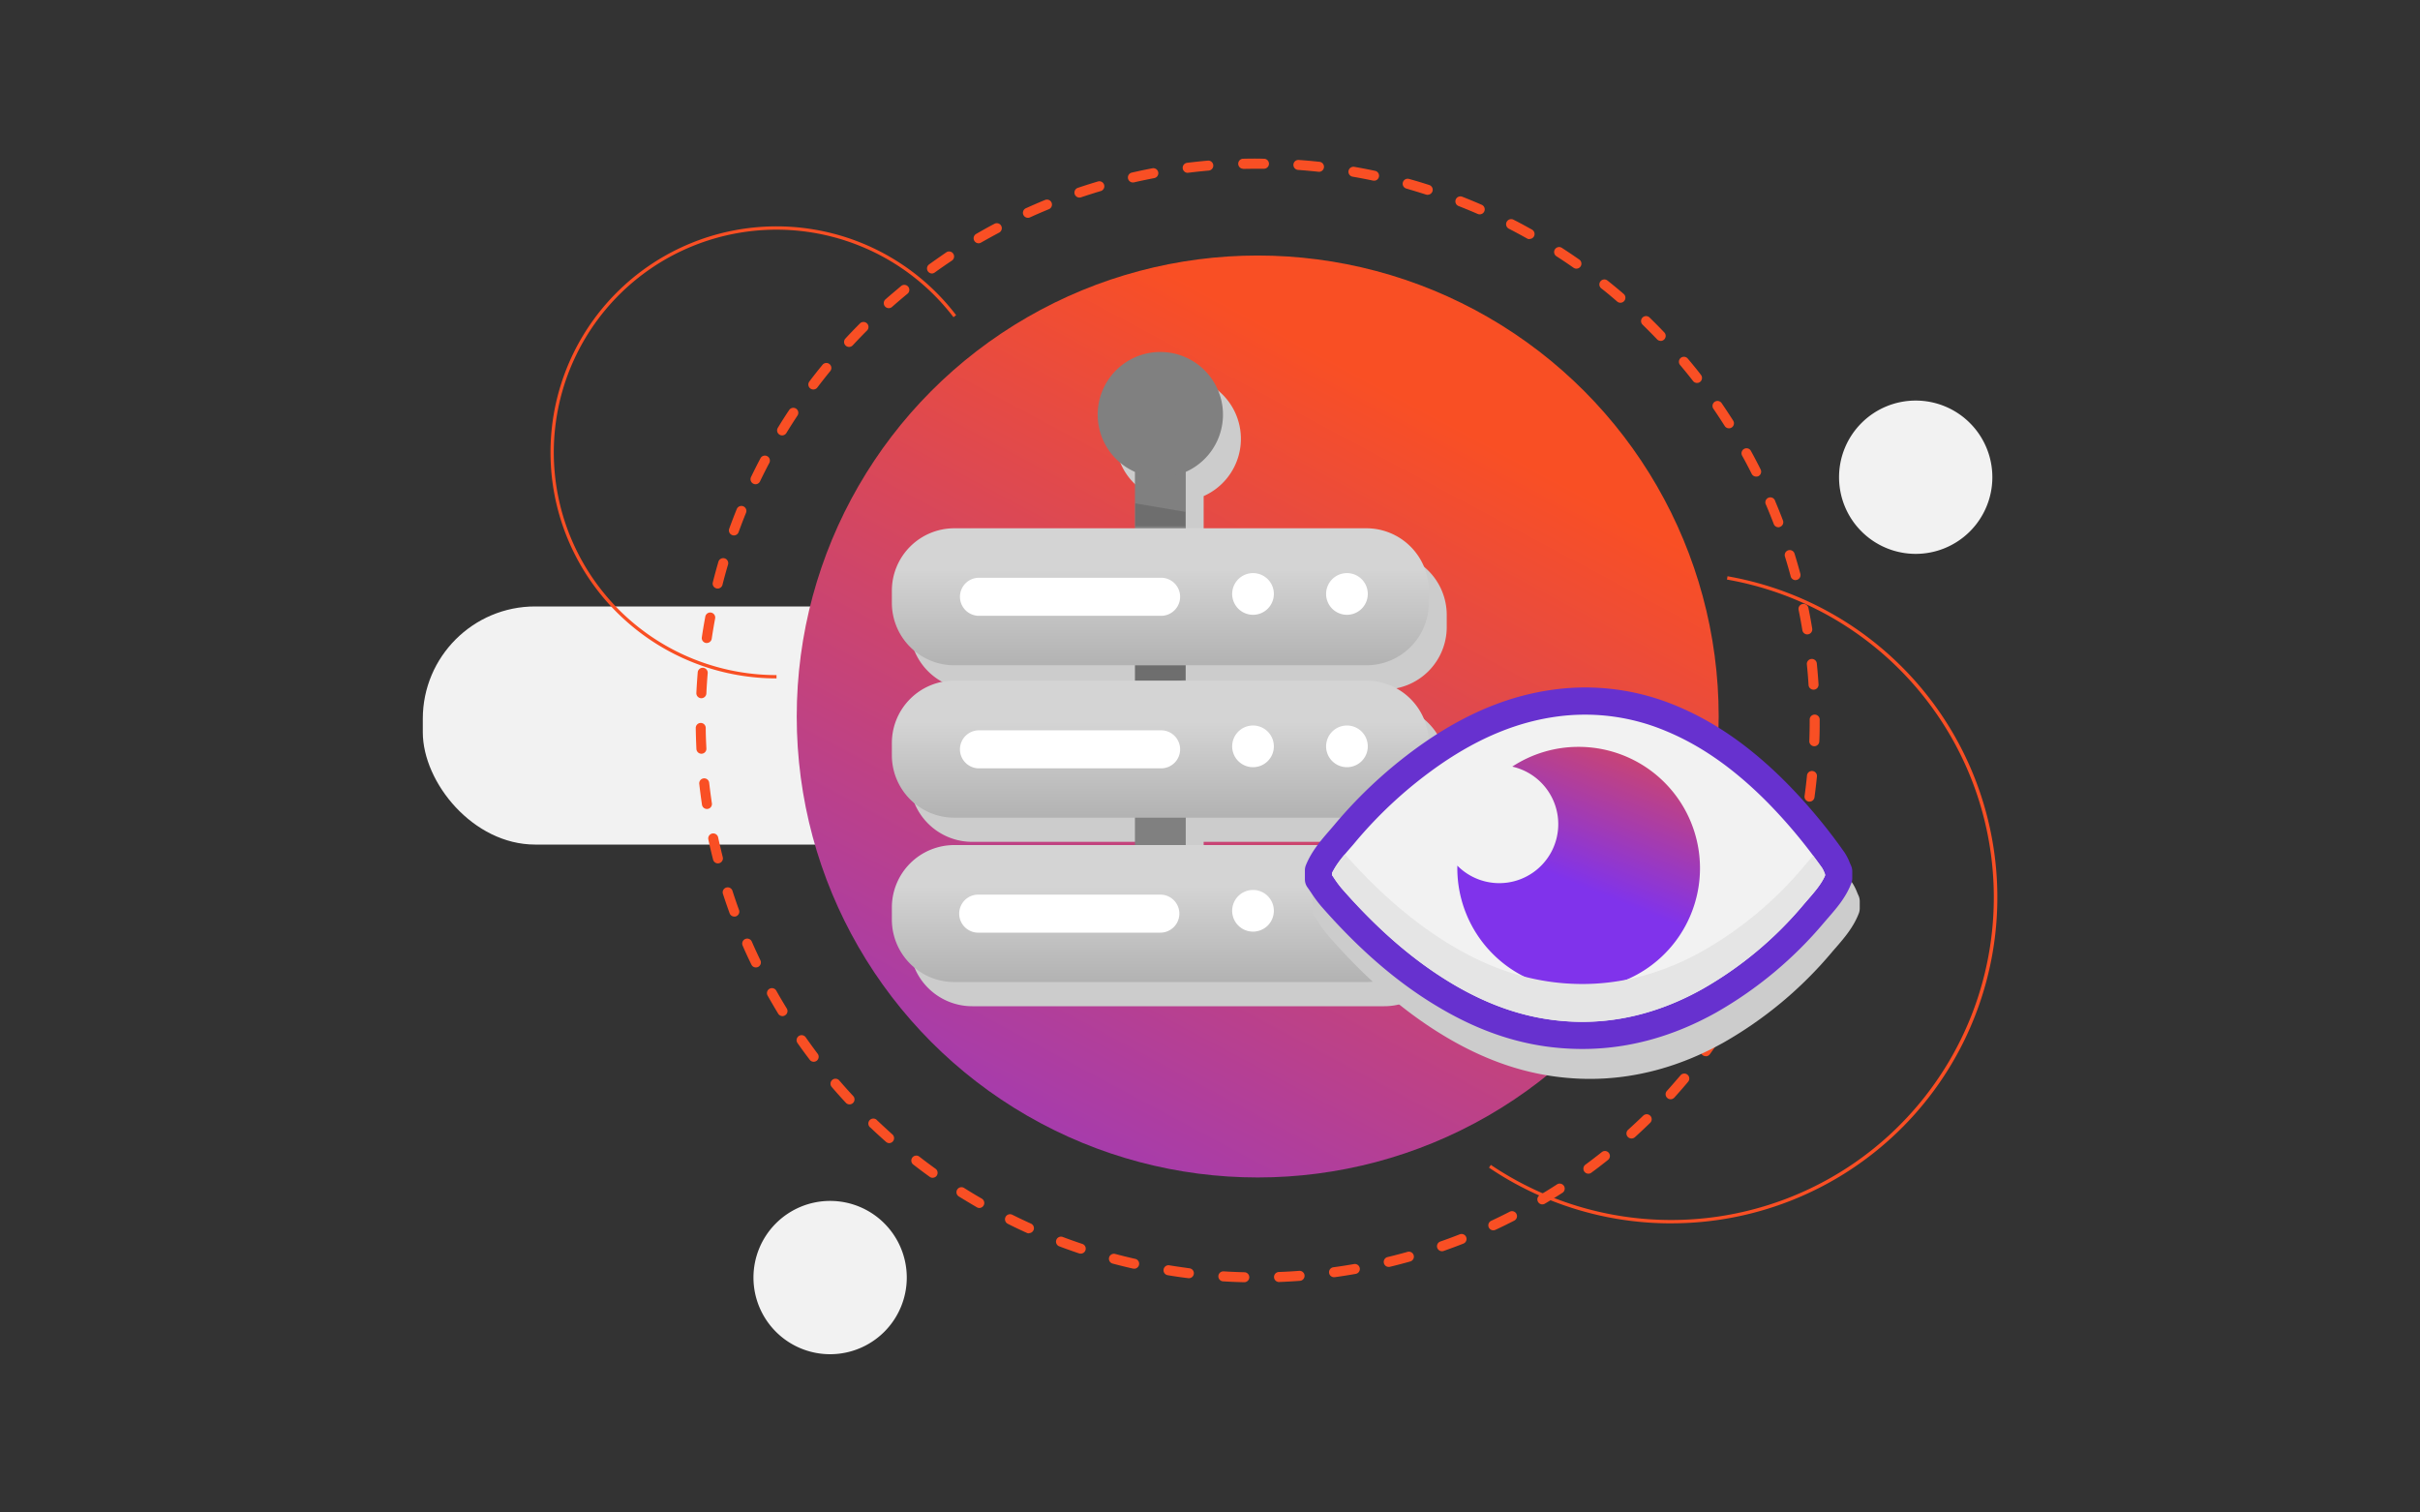 <svg xmlns="http://www.w3.org/2000/svg" xmlns:xlink="http://www.w3.org/1999/xlink" viewBox="0 0 800 500"><rect x="0" y="0" width="800" height="500" fill="#333333" stroke="none"/><defs><linearGradient id="a" x1="284.66" y1="481.97" x2="470.46" y2="134.61" gradientUnits="userSpaceOnUse"><stop offset="0" stop-color="#8033eb"/><stop offset="1" stop-color="#f94f24"/></linearGradient><linearGradient id="b" x1="383.58" y1="219.19" x2="383.58" y2="188.19" gradientUnits="userSpaceOnUse"><stop offset="0" stop-color="#b3b3b3"/><stop offset="1" stop-color="#d4d4d4"/></linearGradient><linearGradient id="c" x1="383.58" y1="269.57" x2="383.58" y2="238.56" xlink:href="#b"/><linearGradient id="d" x1="383.58" y1="323.93" x2="383.58" y2="292.93" xlink:href="#b"/><linearGradient id="e" x1="521.1" y1="292.37" x2="550.26" y2="220.67" xlink:href="#a"/></defs><title>Artboard 2 copy 12</title><g style="isolation:isolate"><rect x="139.77" y="200.48" width="326.16" height="78.72" rx="37.14" ry="37.14" style="fill:#f2f2f2"/><path d="M658.63,157.76a25.34,25.34,0,1,1-25.34-25.34A25.34,25.34,0,0,1,658.63,157.76Z" style="fill:#f2f2f2"/><path d="M299.76,422.29A25.34,25.34,0,1,1,274.42,397,25.34,25.34,0,0,1,299.76,422.29Z" style="fill:#f2f2f2"/><circle cx="415.77" cy="236.86" r="152.39" style="fill:url(#a)"/><path d="M411.26,423.88h0c-2.3-.05-4.64-.15-6.94-.29a1.65,1.65,0,0,1,.2-3.3c2.26.14,4.56.23,6.82.29a1.65,1.65,0,0,1,0,3.3Zm11.47-.07a1.66,1.66,0,0,1-.06-3.31c2.27-.08,4.56-.21,6.82-.38a1.65,1.65,0,1,1,.24,3.3c-2.3.17-4.63.3-6.93.39ZM393,422.54h-.2c-2.29-.28-4.61-.61-6.88-1a1.66,1.66,0,0,1,.53-3.27c2.23.37,4.5.69,6.75,1a1.65,1.65,0,0,1-.2,3.29Zm48.06-.32a1.65,1.65,0,0,1-.23-3.29c2.25-.31,4.51-.66,6.74-1.05a1.65,1.65,0,1,1,.57,3.25c-2.27.4-4.57.76-6.86,1.08Zm-66.13-2.84a1.5,1.5,0,0,1-.37,0c-2.25-.51-4.52-1.07-6.75-1.66a1.65,1.65,0,1,1,.86-3.19c2.18.58,4.41,1.13,6.62,1.63a1.65,1.65,0,0,1-.36,3.26Zm84.16-.56a1.64,1.64,0,0,1-1.61-1.26,1.66,1.66,0,0,1,1.22-2c2.19-.52,4.41-1.1,6.6-1.72a1.65,1.65,0,1,1,.9,3.18c-2.23.63-4.49,1.22-6.72,1.76A1.72,1.72,0,0,1,459.05,418.82Zm-101.84-4.39a1.57,1.57,0,0,1-.52-.08c-2.2-.74-4.41-1.52-6.57-2.34a1.65,1.65,0,0,1,1.17-3.09c2.12.8,4.29,1.57,6.45,2.29a1.65,1.65,0,0,1-.53,3.22Zm119.44-.8a1.65,1.65,0,0,1-.54-3.21c2.12-.74,4.27-1.54,6.39-2.37a1.65,1.65,0,1,1,1.21,3.07c-2.16.85-4.35,1.66-6.51,2.42A1.51,1.51,0,0,1,476.65,413.63Zm-136.56-5.91a1.67,1.67,0,0,1-.68-.15c-2.1-.95-4.22-1.95-6.29-3a1.65,1.65,0,0,1,1.48-3c2,1,4.11,2,6.17,2.93a1.65,1.65,0,0,1-.68,3.16Zm153.54-1a1.65,1.65,0,0,1-.7-3.15c2-.94,4.08-1.95,6.11-3a1.65,1.65,0,1,1,1.51,2.94c-2.06,1.06-4.16,2.09-6.22,3.05A1.61,1.61,0,0,1,493.63,406.71Zm-169.89-7.38a1.63,1.63,0,0,1-.82-.22c-2-1.16-4-2.37-6-3.6a1.65,1.65,0,0,1,1.76-2.8c1.92,1.21,3.89,2.4,5.85,3.53a1.66,1.66,0,0,1-.83,3.09Zm186.08-1.19a1.66,1.66,0,0,1-.84-3.08c1.94-1.15,3.89-2.36,5.78-3.59a1.66,1.66,0,0,1,1.8,2.78c-1.93,1.25-3.92,2.48-5.89,3.65A1.66,1.66,0,0,1,509.82,398.14Zm-201.5-8.79a1.67,1.67,0,0,1-1-.31c-1.88-1.35-3.75-2.75-5.56-4.16a1.65,1.65,0,0,1,2-2.61c1.78,1.38,3.62,2.76,5.47,4.09a1.66,1.66,0,0,1,.37,2.31A1.64,1.64,0,0,1,308.32,389.35ZM525.09,388a1.69,1.69,0,0,1-1.33-.67,1.67,1.67,0,0,1,.35-2.32c1.81-1.33,3.63-2.73,5.41-4.15a1.65,1.65,0,1,1,2.06,2.58c-1.81,1.45-3.66,2.87-5.51,4.23A1.63,1.63,0,0,1,525.09,388ZM294,377.9a1.66,1.66,0,0,1-1.09-.41c-1.73-1.53-3.45-3.1-5.13-4.7A1.65,1.65,0,1,1,290,370.4c1.65,1.56,3.34,3.11,5,4.61A1.65,1.65,0,0,1,294,377.9Zm245.32-1.54a1.65,1.65,0,0,1-1.11-2.87c1.67-1.52,3.35-3.09,5-4.67a1.65,1.65,0,1,1,2.31,2.36c-1.65,1.61-3.36,3.21-5.06,4.76A1.69,1.69,0,0,1,539.29,376.36ZM280.83,365.09a1.63,1.63,0,0,1-1.21-.53c-1.57-1.69-3.13-3.43-4.63-5.18a1.65,1.65,0,1,1,2.5-2.15c1.48,1.71,3,3.42,4.55,5.08a1.65,1.65,0,0,1-1.21,2.78Zm271.43-1.7a1.61,1.61,0,0,1-1.1-.43,1.65,1.65,0,0,1-.12-2.33c1.53-1.69,3-3.42,4.49-5.14a1.65,1.65,0,1,1,2.53,2.12c-1.47,1.75-3,3.51-4.57,5.24A1.65,1.65,0,0,1,552.26,363.39ZM269,351a1.62,1.62,0,0,1-1.31-.65c-1.4-1.84-2.78-3.72-4.1-5.6a1.66,1.66,0,0,1,2.71-1.91c1.3,1.85,2.65,3.7,4,5.51a1.66,1.66,0,0,1-.32,2.32A1.69,1.69,0,0,1,269,351Zm294.88-1.85a1.62,1.62,0,0,1-1-.32,1.65,1.65,0,0,1-.35-2.31c1.35-1.83,2.68-3.7,4-5.57a1.65,1.65,0,0,1,2.73,1.86c-1.3,1.91-2.66,3.82-4,5.67A1.63,1.63,0,0,1,563.9,349.19ZM258.68,335.91a1.69,1.69,0,0,1-1.42-.79c-1.2-2-2.38-4-3.51-6a1.65,1.65,0,1,1,2.88-1.62c1.11,2,2.27,3.93,3.45,5.87a1.64,1.64,0,0,1-.54,2.27A1.61,1.61,0,0,1,258.68,335.91Zm315.39-2a1.71,1.71,0,0,1-.84-.23,1.65,1.65,0,0,1-.57-2.27c1.15-1.94,2.29-3.94,3.38-5.94a1.65,1.65,0,0,1,2.9,1.59c-1.11,2-2.27,4.06-3.44,6A1.66,1.66,0,0,1,574.07,333.9ZM249.89,319.82a1.64,1.64,0,0,1-1.49-.93c-1-2.06-2-4.17-2.9-6.3a1.64,1.64,0,0,1,.85-2.17,1.66,1.66,0,0,1,2.18.85c.91,2.08,1.87,4.16,2.84,6.18a1.65,1.65,0,0,1-1.48,2.37Zm332.78-2.16a1.68,1.68,0,0,1-.69-.15,1.65,1.65,0,0,1-.8-2.2c1-2.06,1.9-4.17,2.77-6.25a1.66,1.66,0,1,1,3,1.29c-.89,2.12-1.84,4.26-2.83,6.36A1.64,1.64,0,0,1,582.67,317.66ZM242.75,303a1.64,1.64,0,0,1-1.55-1.08c-.79-2.16-1.55-4.37-2.26-6.57a1.66,1.66,0,0,1,3.15-1c.7,2.17,1.44,4.34,2.21,6.45a1.65,1.65,0,0,1-1.55,2.22Zm346.86-2.31a1.56,1.56,0,0,1-.55-.1,1.65,1.65,0,0,1-1-2.1c.75-2.14,1.47-4.32,2.14-6.5a1.65,1.65,0,1,1,3.16,1c-.69,2.22-1.42,4.45-2.18,6.62A1.66,1.66,0,0,1,589.61,300.64ZM237.33,285.42a1.65,1.65,0,0,1-1.6-1.24c-.57-2.24-1.11-4.52-1.59-6.77a1.66,1.66,0,0,1,3.24-.69c.47,2.2,1,4.44,1.55,6.64a1.65,1.65,0,0,1-1.19,2A1.92,1.92,0,0,1,237.33,285.42ZM594.8,283a1.31,1.31,0,0,1-.39-.05,1.65,1.65,0,0,1-1.22-2c.53-2.19,1-4.43,1.47-6.66a1.65,1.65,0,1,1,3.24.65c-.45,2.28-1,4.56-1.49,6.78A1.66,1.66,0,0,1,594.8,283ZM233.7,267.43a1.65,1.65,0,0,1-1.64-1.4c-.34-2.27-.64-4.59-.9-6.89a1.65,1.65,0,1,1,3.28-.37c.26,2.26.56,4.53.89,6.76a1.65,1.65,0,0,1-1.39,1.89ZM598.19,265l-.22,0a1.66,1.66,0,0,1-1.42-1.86c.31-2.24.58-4.52.8-6.78a1.65,1.65,0,0,1,3.29.33c-.23,2.29-.5,4.61-.81,6.9A1.66,1.66,0,0,1,598.19,265ZM231.87,249.17a1.66,1.66,0,0,1-1.65-1.57c-.11-2.31-.19-4.65-.22-6.94a1.65,1.65,0,0,1,1.64-1.67h0a1.65,1.65,0,0,1,1.66,1.63c0,2.25.1,4.54.22,6.82a1.65,1.65,0,0,1-1.57,1.73Zm367.9-2.48h-.06a1.65,1.65,0,0,1-1.59-1.71c.08-2.25.12-4.55.12-6.82v-.4a1.66,1.66,0,0,1,3.31,0v.39c0,2.32,0,4.66-.13,6.95A1.65,1.65,0,0,1,599.77,246.69ZM231.86,230.82h-.08a1.66,1.66,0,0,1-1.58-1.73c.11-2.29.27-4.63.46-6.93a1.66,1.66,0,0,1,3.3.28c-.19,2.27-.35,4.56-.45,6.81A1.66,1.66,0,0,1,231.86,230.82ZM599.52,228a1.65,1.65,0,0,1-1.65-1.55c-.14-2.26-.33-4.55-.56-6.8a1.65,1.65,0,1,1,3.29-.33c.23,2.29.42,4.62.57,6.92a1.66,1.66,0,0,1-1.54,1.76ZM233.64,212.56l-.24,0a1.64,1.64,0,0,1-1.39-1.87c.33-2.28.72-4.58,1.15-6.86a1.65,1.65,0,0,1,1.92-1.32,1.66,1.66,0,0,1,1.33,1.93c-.42,2.23-.8,4.5-1.13,6.73A1.66,1.66,0,0,1,233.64,212.56Zm363.81-2.84a1.65,1.65,0,0,1-1.63-1.39c-.37-2.23-.78-4.49-1.24-6.71a1.65,1.65,0,0,1,3.24-.66c.46,2.26.89,4.56,1.26,6.84a1.64,1.64,0,0,1-1.36,1.89ZM237.24,194.57a1.51,1.51,0,0,1-.41-.06,1.64,1.64,0,0,1-1.19-2c.56-2.23,1.17-4.48,1.82-6.7a1.66,1.66,0,1,1,3.18.93c-.64,2.18-1.25,4.39-1.8,6.58A1.65,1.65,0,0,1,237.24,194.57Zm356.33-2.79a1.65,1.65,0,0,1-1.6-1.22c-.59-2.19-1.23-4.4-1.9-6.56a1.65,1.65,0,0,1,3.16-1c.68,2.2,1.33,4.45,1.93,6.68a1.66,1.66,0,0,1-1.59,2.08ZM242.62,177a1.62,1.62,0,0,1-.56-.1,1.65,1.65,0,0,1-1-2.11c.79-2.19,1.63-4.37,2.5-6.51a1.65,1.65,0,1,1,3.06,1.25c-.85,2.09-1.68,4.24-2.45,6.38A1.65,1.65,0,0,1,242.62,177Zm345.29-2.7a1.64,1.64,0,0,1-1.54-1.06c-.81-2.11-1.66-4.23-2.54-6.31a1.65,1.65,0,1,1,3-1.29c.9,2.12,1.77,4.28,2.58,6.42a1.64,1.64,0,0,1-1,2.13A1.54,1.54,0,0,1,587.91,174.32ZM249.75,160.08a1.67,1.67,0,0,1-1.49-2.37c1-2.07,2.05-4.16,3.14-6.22a1.65,1.65,0,1,1,2.92,1.55c-1.06,2-2.1,4.07-3.08,6.1A1.65,1.65,0,0,1,249.75,160.08Zm330.8-2.53a1.64,1.64,0,0,1-1.48-.91c-1-2-2.08-4.06-3.16-6a1.65,1.65,0,0,1,2.9-1.59c1.1,2,2.18,4.07,3.22,6.14a1.67,1.67,0,0,1-.74,2.22A1.63,1.63,0,0,1,580.55,157.55Zm-322-13.61a1.59,1.59,0,0,1-.86-.25,1.64,1.64,0,0,1-.55-2.27c1.21-2,2.47-4,3.74-5.87a1.65,1.65,0,0,1,2.75,1.83c-1.24,1.88-2.48,3.82-3.67,5.77A1.65,1.65,0,0,1,258.54,143.94Zm313-2.35a1.65,1.65,0,0,1-1.4-.77c-1.21-1.91-2.47-3.83-3.74-5.69a1.65,1.65,0,1,1,2.72-1.87c1.3,1.9,2.58,3.85,3.82,5.79a1.65,1.65,0,0,1-1.4,2.54ZM268.88,128.76a1.68,1.68,0,0,1-1-.33,1.66,1.66,0,0,1-.32-2.32c1.39-1.85,2.84-3.68,4.3-5.46a1.65,1.65,0,1,1,2.55,2.09c-1.42,1.75-2.85,3.55-4.22,5.37A1.67,1.67,0,0,1,268.88,128.76ZM561,126.6a1.67,1.67,0,0,1-1.31-.64c-1.38-1.77-2.83-3.56-4.29-5.3a1.65,1.65,0,0,1,.2-2.33,1.67,1.67,0,0,1,2.33.2c1.49,1.78,3,3.59,4.37,5.4a1.66,1.66,0,0,1-.29,2.32A1.67,1.67,0,0,1,561,126.6ZM280.68,114.69a1.62,1.62,0,0,1-1.12-.44,1.65,1.65,0,0,1-.09-2.33c1.57-1.7,3.19-3.38,4.81-5a1.65,1.65,0,1,1,2.34,2.34c-1.59,1.59-3.18,3.25-4.73,4.91A1.65,1.65,0,0,1,280.68,114.69Zm268.31-2a1.64,1.64,0,0,1-1.19-.51c-1.56-1.63-3.18-3.26-4.8-4.85a1.65,1.65,0,1,1,2.3-2.37c1.66,1.61,3.3,3.27,4.89,4.94a1.65,1.65,0,0,1-.06,2.33A1.63,1.63,0,0,1,549,112.71ZM293.81,101.87a1.64,1.64,0,0,1-1.24-.56,1.66,1.66,0,0,1,.14-2.34c1.73-1.53,3.51-3,5.28-4.5a1.66,1.66,0,0,1,2.1,2.56c-1.74,1.43-3.49,2.92-5.19,4.42A1.62,1.62,0,0,1,293.81,101.87Zm241.87-1.79a1.64,1.64,0,0,1-1.08-.4c-1.72-1.48-3.49-3-5.26-4.35a1.65,1.65,0,0,1,2.06-2.59c1.8,1.43,3.6,2.92,5.36,4.43a1.66,1.66,0,0,1-1.08,2.91ZM308.13,90.41a1.66,1.66,0,0,1-1-3c1.86-1.34,3.78-2.67,5.7-4a1.65,1.65,0,1,1,1.84,2.75c-1.89,1.26-3.77,2.56-5.6,3.88A1.68,1.68,0,0,1,308.13,90.41Zm213-1.59a1.66,1.66,0,0,1-.94-.3c-1.85-1.3-3.76-2.58-5.67-3.81a1.65,1.65,0,1,1,1.79-2.78c1.94,1.26,3.89,2.56,5.77,3.88a1.65,1.65,0,0,1-1,3ZM323.51,80.43a1.66,1.66,0,0,1-.83-3.09c2-1.15,4-2.29,6.07-3.36a1.64,1.64,0,0,1,2.23.68,1.66,1.66,0,0,1-.68,2.24c-2,1.06-4,2.17-6,3.3A1.65,1.65,0,0,1,323.51,80.43Zm182.1-1.38a1.55,1.55,0,0,1-.8-.21c-2-1.11-4-2.2-6-3.22a1.66,1.66,0,0,1,1.51-3c2,1,4.11,2.16,6.13,3.29a1.65,1.65,0,0,1-.81,3.09ZM339.8,72a1.65,1.65,0,0,1-.68-3.15c2.09-.95,4.23-1.88,6.36-2.75a1.65,1.65,0,1,1,1.25,3.06c-2.09.86-4.19,1.76-6.24,2.7A1.7,1.7,0,0,1,339.8,72Zm149.35-1.14a1.74,1.74,0,0,1-.66-.14c-2.08-.9-4.2-1.78-6.32-2.61a1.65,1.65,0,1,1,1.21-3.08c2.15.84,4.32,1.74,6.43,2.66a1.65,1.65,0,0,1-.66,3.17ZM356.86,65.31a1.65,1.65,0,0,1-.53-3.22c2.19-.74,4.42-1.45,6.62-2.1a1.65,1.65,0,1,1,.94,3.17c-2.16.64-4.35,1.34-6.5,2.06A1.69,1.69,0,0,1,356.86,65.31Zm115.08-.9a1.8,1.8,0,0,1-.5-.08c-2.14-.69-4.34-1.34-6.54-2a1.65,1.65,0,0,1,.89-3.18c2.24.62,4.47,1.29,6.66,2a1.65,1.65,0,0,1-.51,3.23Zm-97.42-4.09a1.65,1.65,0,0,1-.37-3.26c2.23-.51,4.52-1,6.8-1.43a1.65,1.65,0,0,1,.62,3.25c-2.24.43-4.49.9-6.68,1.4A1.61,1.61,0,0,1,374.52,60.32Zm79.69-.62a1.39,1.39,0,0,1-.35,0c-2.21-.47-4.46-.9-6.7-1.29a1.65,1.65,0,1,1,.57-3.25c2.27.39,4.57.83,6.82,1.31a1.65,1.65,0,0,1-.34,3.27Zm-61.62-2.57a1.66,1.66,0,0,1-.21-3.3c2.3-.28,4.62-.53,6.91-.73a1.65,1.65,0,1,1,.29,3.29c-2.25.2-4.53.44-6.79.72Zm43.5-.34h-.18c-2.25-.25-4.54-.45-6.8-.62a1.66,1.66,0,0,1-1.53-1.77,1.64,1.64,0,0,1,1.77-1.52c2.3.16,4.63.37,6.92.62a1.66,1.66,0,0,1-.18,3.3Zm-25.2-1a1.66,1.66,0,0,1-.05-3.31c2.31-.06,4.64-.08,7,0a1.65,1.65,0,0,1,0,3.3c-2.27,0-4.55,0-6.82.06Z" style="fill:#f94f24"/><path d="M457.61,227.93a20.65,20.65,0,0,0,20.65-20.64v-4a20.66,20.66,0,0,0-20.65-20.65H397.9V164a20.71,20.71,0,1,0-16.79,0v18.67H321.4a20.66,20.66,0,0,0-20.65,20.65v4a20.65,20.65,0,0,0,20.65,20.64h59.71V233H321.4a20.66,20.66,0,0,0-20.65,20.65v4a20.66,20.66,0,0,0,20.65,20.65h59.71v9.06H321.4A20.66,20.66,0,0,0,300.75,308v4a20.65,20.65,0,0,0,20.65,20.64H457.61A20.65,20.65,0,0,0,478.26,312v-4a20.66,20.66,0,0,0-20.65-20.65H397.9v-9.06h59.71a20.66,20.66,0,0,0,20.65-20.65v-4A20.66,20.66,0,0,0,457.61,233H397.9v-5.08Z" style="fill:#ccc;mix-blend-mode:multiply"/><rect x="375.19" y="206.43" width="16.79" height="92.16" style="fill:gray"/><polygon points="391.83 224.7 375.31 227.5 375.31 219.94 391.83 219.94 391.83 224.7" style="fill:#6e6e6e"/><rect x="375.19" y="142.75" width="16.79" height="44.73" style="fill:gray"/><polygon points="391.83 169.21 375.31 166.41 375.31 173.98 391.83 173.98 391.83 169.21" style="fill:#6e6e6e"/><path d="M472.34,199.29a20.65,20.65,0,0,1-20.65,20.64H315.48a20.65,20.65,0,0,1-20.65-20.64v-4a20.65,20.65,0,0,1,20.65-20.65H451.69a20.65,20.65,0,0,1,20.65,20.65Z" style="fill:url(#b)"/><path d="M421.11,196.35a6.89,6.89,0,1,1-6.88-6.89A6.88,6.88,0,0,1,421.11,196.35Z" style="fill:#fff"/><path d="M452.16,196.35a6.89,6.89,0,1,1-6.89-6.89A6.88,6.88,0,0,1,452.16,196.35Z" style="fill:#fff"/><path d="M383.58,203.57h-60.2a6.29,6.29,0,0,1,0-12.57h60.2a6.29,6.29,0,1,1,0,12.57Z" style="fill:#fff"/><path d="M472.34,249.67a20.65,20.65,0,0,1-20.65,20.64H315.48a20.65,20.65,0,0,1-20.65-20.64v-4A20.65,20.65,0,0,1,315.48,225H451.69a20.65,20.65,0,0,1,20.65,20.64Z" style="fill:url(#c)"/><path d="M421.11,246.72a6.89,6.89,0,1,1-6.88-6.88A6.89,6.89,0,0,1,421.11,246.72Z" style="fill:#fff"/><path d="M452.16,246.72a6.89,6.89,0,1,1-6.89-6.88A6.89,6.89,0,0,1,452.16,246.72Z" style="fill:#fff"/><path d="M383.58,254h-60.2a6.29,6.29,0,0,1,0-12.57h60.2a6.29,6.29,0,1,1,0,12.57Z" style="fill:#fff"/><path d="M472.34,304a20.66,20.66,0,0,1-20.65,20.65H315.48A20.66,20.66,0,0,1,294.83,304v-4a20.65,20.65,0,0,1,20.65-20.64H451.69A20.65,20.65,0,0,1,472.34,300Z" style="fill:url(#d)"/><path d="M421.11,301.09a6.89,6.89,0,1,1-6.88-6.89A6.89,6.89,0,0,1,421.11,301.09Z" style="fill:#fff"/><path d="M452.16,301.09a6.89,6.89,0,1,1-6.89-6.89A6.89,6.89,0,0,1,452.16,301.09Z" style="fill:#fff"/><path d="M383.58,308.32h-60.2a6.29,6.29,0,0,1,0-12.58h60.2a6.29,6.29,0,1,1,0,12.58Z" style="fill:#fff"/><path d="M404.29,137.05a20.71,20.71,0,1,1-20.71-20.69A20.71,20.71,0,0,1,404.29,137.05Z" style="fill:gray"/><path d="M614.36,296c-.16-.33-.3-.67-.44-1a16.47,16.47,0,0,0-1.76-3.39,181.63,181.63,0,0,0-18.92-22.72c-11.85-12-23.85-20.39-36.67-25.68a77.76,77.76,0,0,0-40.27-5.38c-14.5,1.91-28.43,7.55-42.57,17.26a151.14,151.14,0,0,0-30.09,27.41c-.54.65-1.09,1.28-1.64,1.92-2.92,3.37-5.94,6.85-7.83,11.48a4.52,4.52,0,0,0-.34,1.7v3a4.51,4.51,0,0,0,.84,2.61c.43.59.83,1.2,1.24,1.8a45.94,45.94,0,0,0,3.3,4.45c12.9,14.72,25.85,25.78,39.59,33.81,13.35,7.8,26.54,12.1,40.31,13.14,2.17.17,4.36.25,6.51.25,15,0,29.88-4.05,44.13-12a131.9,131.9,0,0,0,35.83-29.88c.43-.51.87-1,1.31-1.51,2.74-3.16,5.84-6.74,7.61-11.37a4.58,4.58,0,0,0,.29-1.6v-2.35A4.57,4.57,0,0,0,614.36,296Z" style="fill:#ccc;mix-blend-mode:multiply"/><path d="M607.82,290.38c-1.73,4.54-5.08,8-8.14,11.56a126.67,126.67,0,0,1-34.6,28.87c-14.94,8.38-30.91,12.53-48.1,11.23-13.79-1-26.49-5.59-38.38-12.54-14.8-8.64-27.24-20.07-38.47-32.89-1.59-1.82-2.85-3.93-4.26-5.9v-3c1.94-4.76,5.52-8.38,8.74-12.2a146.73,146.73,0,0,1,29.19-26.61c12.34-8.46,25.67-14.54,40.62-16.5a73,73,0,0,1,38,5.07c13.57,5.6,25,14.34,35.2,24.69A178.52,178.52,0,0,1,606,284.3a24.1,24.1,0,0,1,1.8,3.72Z" style="fill:#f2f2f2;fill-rule:evenodd"/><path d="M523.16,346.77c-2.16,0-4.35-.08-6.52-.24-13.77-1-27-5.34-40.31-13.14-13.74-8-26.69-19.09-39.59-33.82a43,43,0,0,1-3.29-4.44c-.41-.61-.82-1.21-1.24-1.8a4.47,4.47,0,0,1-.84-2.62v-3a4.48,4.48,0,0,1,.33-1.7c1.89-4.63,4.91-8.12,7.83-11.49.55-.63,1.1-1.27,1.64-1.91a151.77,151.77,0,0,1,30.09-27.42c14.14-9.7,28.07-15.35,42.58-17.25a77.73,77.73,0,0,1,40.26,5.37c12.82,5.3,24.82,13.7,36.67,25.68a182.36,182.36,0,0,1,18.92,22.72,17,17,0,0,1,1.76,3.39c.14.34.28.68.44,1a4.64,4.64,0,0,1,.43,1.93v2.36A4.56,4.56,0,0,1,612,292c-1.76,4.64-4.87,8.21-7.61,11.37l-1.31,1.51a131.83,131.83,0,0,1-35.82,29.88C553,342.72,538.18,346.77,523.16,346.77ZM440.37,289.3l.53.78a36.94,36.94,0,0,0,2.61,3.56c12.25,14,24.47,24.45,37.36,32,12.15,7.09,24.07,11,36.45,11.93,15.52,1.18,30.83-2.41,45.56-10.67A122.73,122.73,0,0,0,596.26,299c.45-.53.91-1.06,1.37-1.58,2.27-2.63,4.44-5.11,5.69-7.95V289l-.18-.43a9.67,9.67,0,0,0-.78-1.63,172.77,172.77,0,0,0-18-21.62c-11-11.11-22-18.86-33.72-23.69A68.75,68.75,0,0,0,515,236.84c-13.07,1.72-25.71,6.87-38.66,15.75a143.13,143.13,0,0,0-28.3,25.79c-.56.68-1.14,1.35-1.72,2-2.35,2.72-4.59,5.3-6,8.24Z" style="fill:#6731cf"/><path d="M521.84,246.9a39.84,39.84,0,0,0-21.92,6.53,19.5,19.5,0,1,1-18.16,32.73c0,.28,0,.56,0,.85a40.11,40.11,0,1,0,40.1-40.11Z" style="fill-rule:evenodd;fill:url(#e)"/><path d="M602.36,286.94c-1-1.39-2-2.73-3-4.05-.57.68-1.16,1.37-1.77,2.06l-1.36,1.59a122.91,122.91,0,0,1-33.38,27.86c-12.89,7.22-26.26,10.89-39.72,10.89-1.93,0-3.9-.08-5.84-.22-12.38-.94-24.3-4.84-36.45-11.94-12.5-7.3-24.37-17.37-36.24-30.72a29.28,29.28,0,0,0-4.26,6.24v.67l.53.78a36.94,36.94,0,0,0,2.61,3.56c12.25,14,24.47,24.45,37.36,32,12.15,7.09,24.07,11,36.45,11.93,1.94.15,3.91.23,5.84.23,13.46,0,26.83-3.67,39.72-10.9A122.73,122.73,0,0,0,596.26,299l1.36-1.58c2.28-2.62,4.45-5.11,5.7-7.95V289c-.06-.14-.12-.28-.17-.42A10.15,10.15,0,0,0,602.36,286.94Z" style="fill:#e5e5e5;fill-rule:evenodd;mix-blend-mode:multiply"/><path d="M256.7,224.27a74.72,74.72,0,1,1,59.38-120.08l-.88.67a73.62,73.62,0,1,0-58.5,118.31Z" style="fill:#f94f24"/><path d="M552.47,404.42A107.2,107.2,0,0,1,492.23,386l.61-.91a106.66,106.66,0,1,0,78.05-193.5l.19-1.09a107.76,107.76,0,0,1-18.61,213.91Z" style="fill:#f94f24"/></g></svg>